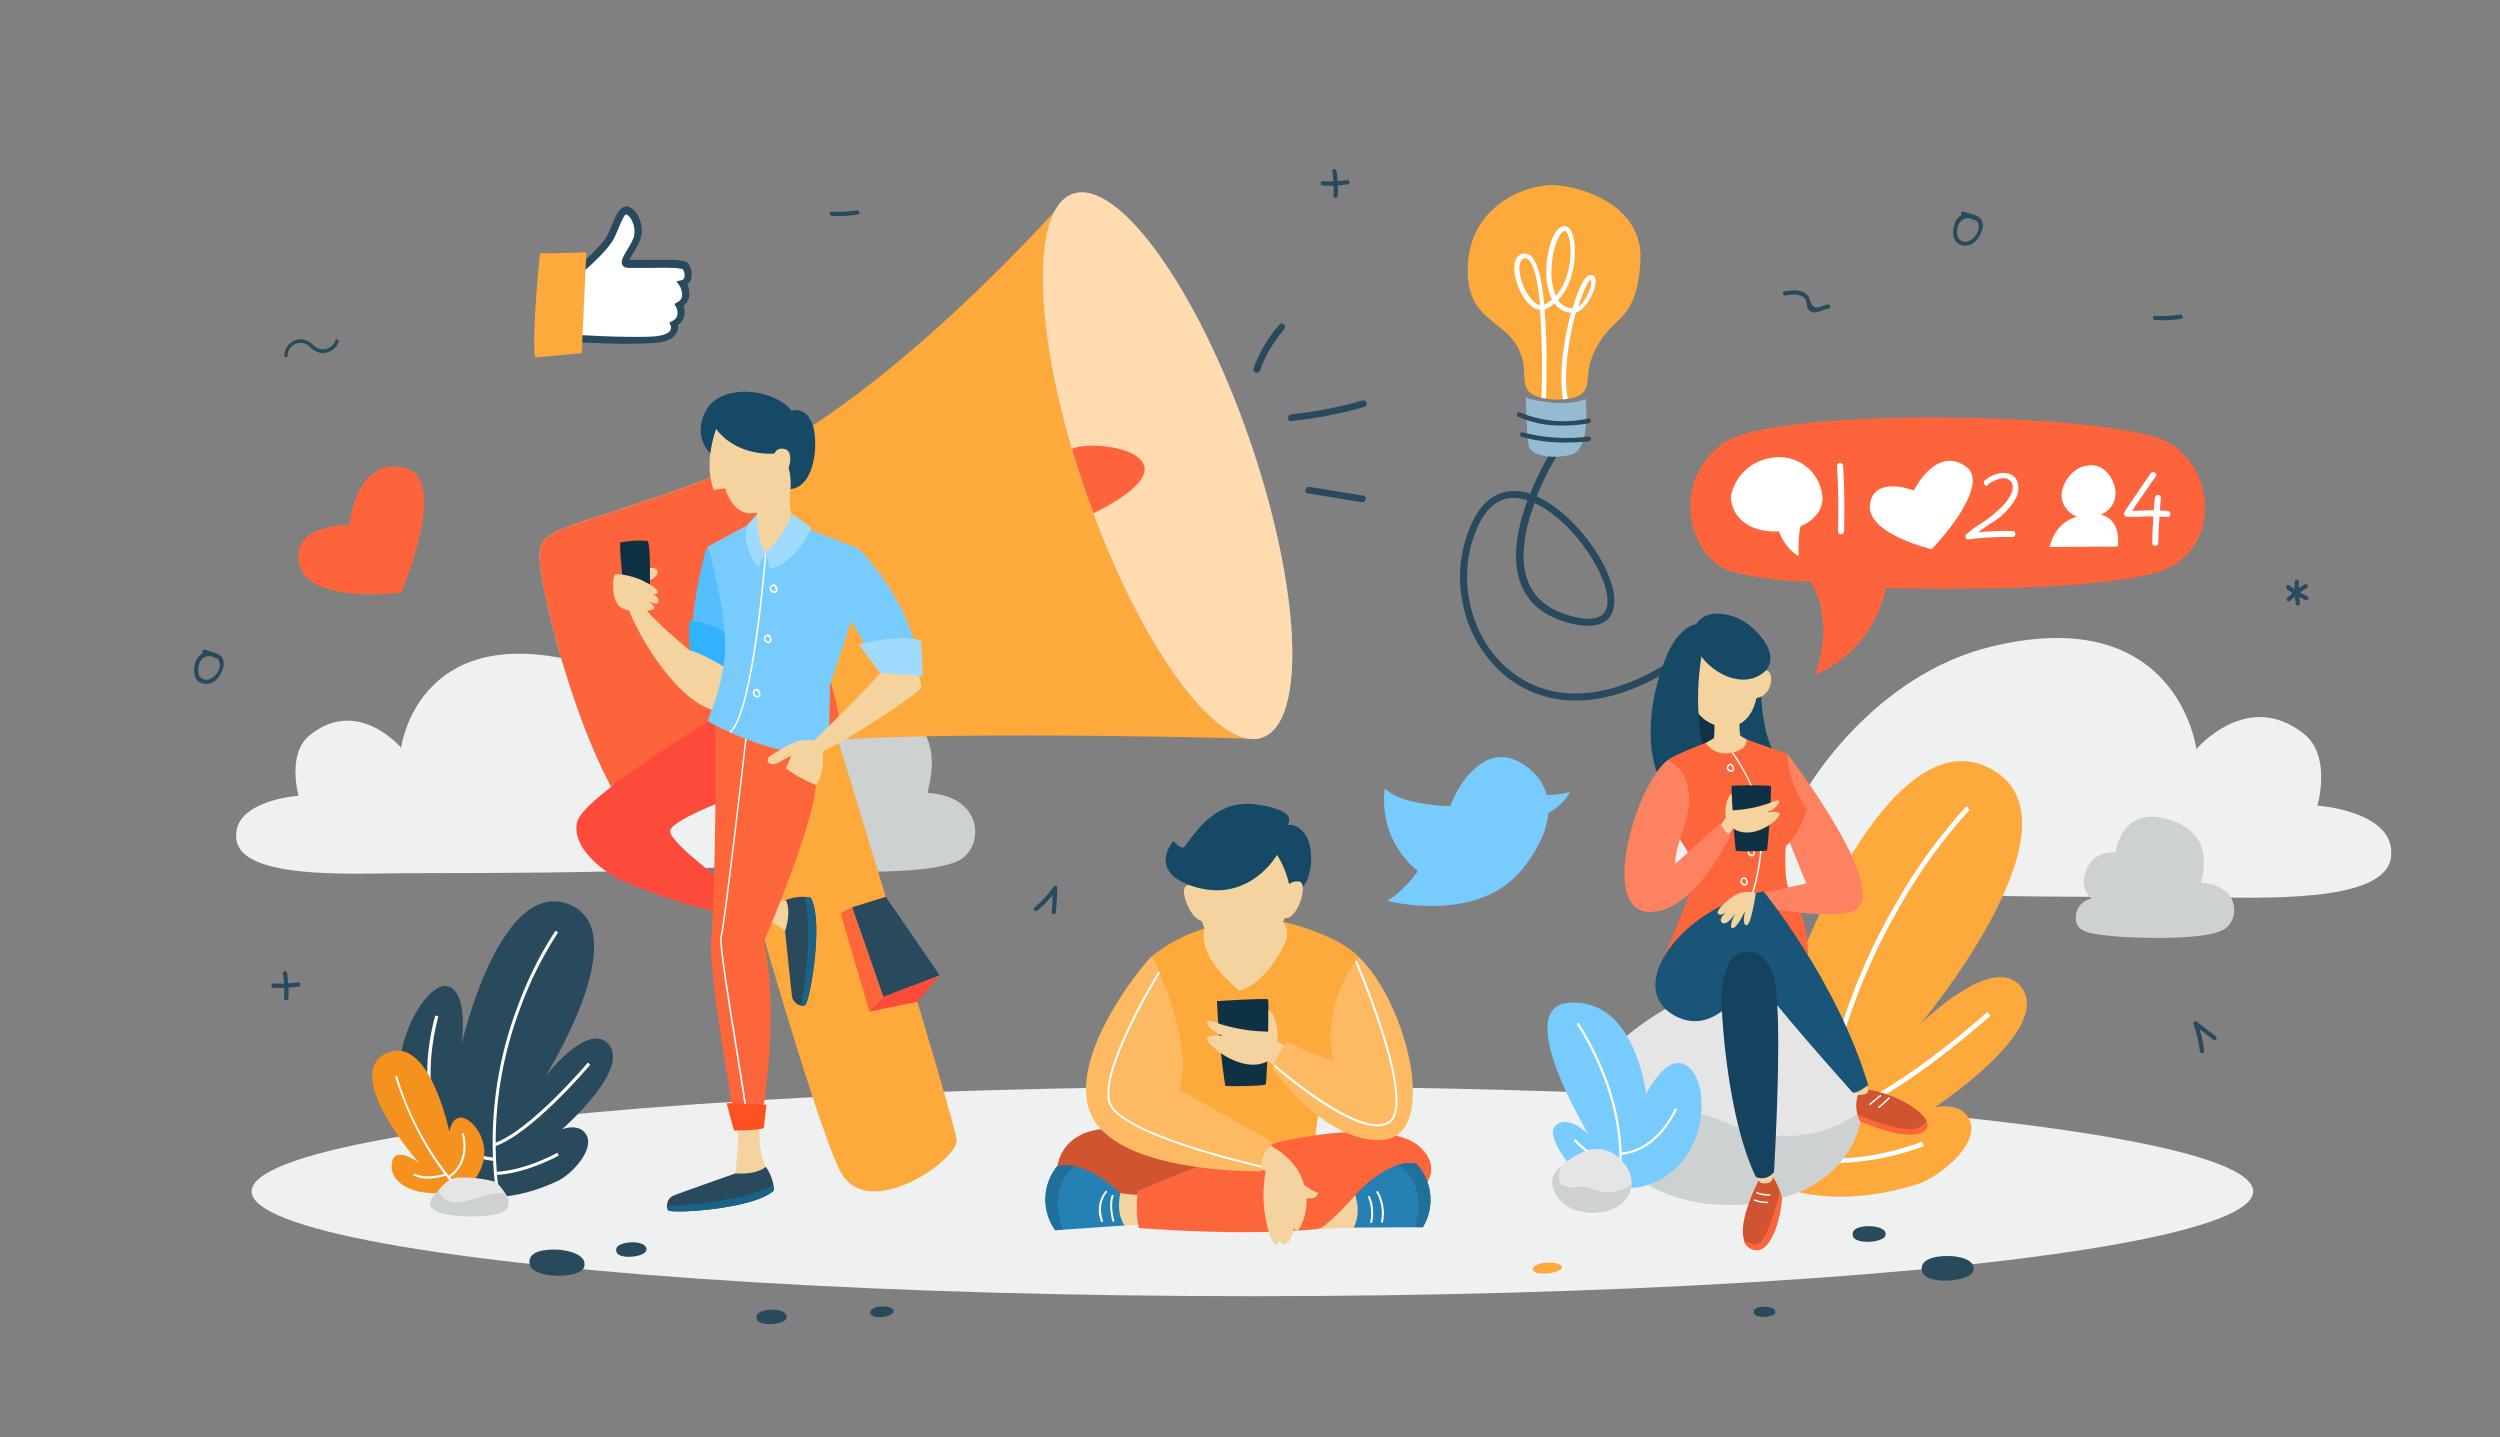 <svg xmlns="http://www.w3.org/2000/svg" viewBox="0 0 414 238"><rect x="0" y="0" width="414" height="238" fill="#808080" stroke="none"/><defs><style>.cls-1{isolation:isolate;}.cls-2{fill:#eff0f0;}.cls-3{fill:#ced1d2;}.cls-4{mix-blend-mode:multiply;}.cls-5{fill:#29495c;}.cls-6{fill:#fda93b;}.cls-7{fill:#77ccfd;}.cls-8{fill:#fd643b;}.cls-9{fill:#ffdbaf;}.cls-10{fill:#fff;}.cls-11{fill:#fd4a3b;}.cls-12{fill:#f4d39e;}.cls-13{fill:#fd653b;}.cls-14{fill:#0e3144;}.cls-15{fill:#55bffd;}.cls-16{fill:#33b2fd;}.cls-17{fill:#1c6286;}.cls-18{fill:#154965;}.cls-19{fill:#fd5121;}.cls-20{fill:#9fdbfd;}.cls-21{fill:#d15430;}.cls-22{fill:#2580b3;}.cls-23{fill:#21709a;}.cls-24{fill:#fdba63;}.cls-25{fill:#94bbd2;}.cls-26{fill:#f5921e;}.cls-27{fill:#e5e5e6;}.cls-28{fill:#fd8262;}.cls-29{fill:#0f3347;}.cls-30{fill:#195578;}.cls-31{fill:#15425e;}</style></defs><g class="cls-1"><g id="Layer_1" data-name="Layer 1"><path class="cls-2" d="M383.77,133.41s13.13.9,12.18,8.54-21.19,6.74-32.23,6.62-74.13.49-84.81-4.22c-9.79-4.31,1.41-21.67,20.25-13.58,0,0,10.79-18.94,30.7-23.72,30.81-7.4,33.86,17,33.86,17s8.46-10.06,17.87-2.47C386.15,125.25,383.77,133.41,383.77,133.41Z"/><path class="cls-2" d="M49.45,131.77s-11.12.76-10.31,7.23,17.94,5.71,27.29,5.61,62.79.41,71.83-3.57c8.29-3.66-1.19-18.36-17.15-11.51,0,0-9.14-16-26-20.09-26.1-6.27-28.68,14.39-28.68,14.39s-7.16-8.51-15.13-2.09C47.44,124.86,49.45,131.77,49.45,131.77Z"/><path class="cls-3" d="M346.37,148.81a3.14,3.14,0,0,0-2.59,3.41c0,2.29,2.8,2.43,6.16,2.81,2.33.25,15.79.91,18.64-1.31,2.4-1.87,2.15-7.1-4.05-7.53-.37,0,3.47-8.56-6.42-10.73-6.92-1.51-7.78,5.73-7.78,5.73a4.47,4.47,0,0,0-4.95,3.29A3.75,3.75,0,0,0,346.37,148.81Z"/><path class="cls-3" d="M127.7,135.05s-3.7.42-3.71,4.88c0,3.27,4,3.47,8.82,4,3.33.37,22.58,1.31,26.66-1.86,3.44-2.68,3.08-10.16-5.79-10.77-.53,0,5-12.26-9.18-15.35-9.91-2.17-11.14,8.19-11.14,8.19a6.4,6.4,0,0,0-7.08,4.7C124.93,133.06,127.7,135.05,127.7,135.05Z"/><g class="cls-4"><ellipse class="cls-2" cx="207.4" cy="197.29" rx="165.73" ry="17.36"/></g><path class="cls-5" d="M146.11,216.34c-1,0-2,.39-2,1,0,1.32,4,.81,3.86-.26C147.94,216.55,146.87,216.34,146.11,216.34Z"/><path class="cls-6" d="M256.32,209.1c-1.21,0-2.46.46-2.48,1.08,0,1.32,5,.67,4.82-.4C258.58,209.24,257.26,209.07,256.32,209.1Z"/><path class="cls-5" d="M92.13,206.93c2.06.07,5.21.9,4.6,2.89s-8.47,2-9-.38S90.52,206.88,92.13,206.93Z"/><path class="cls-5" d="M104.35,205.74c1.13-.09,2.89.19,2.68,1.31s-4.5,1.59-4.93.31S103.47,205.81,104.35,205.74Z"/><path class="cls-5" d="M127.61,216.89c1.13-.06,2.9.26,2.65,1.38s-4.54,1.48-4.94.19S126.74,216.94,127.61,216.89Z"/><path class="cls-5" d="M309.37,203.05c1.23,0,3.15.33,2.86,1.54s-5,1.54-5.38.12S308.42,203.08,309.37,203.05Z"/><path class="cls-5" d="M322.29,208c1.94-.07,4.95.52,4.5,2.42s-7.82,2.42-8.47.2S320.78,208,322.29,208Z"/><path class="cls-5" d="M292.1,216.39c.8,0,2,.21,1.87,1s-3.25,1-3.52.09S291.47,216.41,292.1,216.39Z"/><path class="cls-7" d="M229.74,149.18s15,4,22.44-5.34,3.85-15.75-1.3-18-9.63,3.9-11,8.53S234.34,146.48,229.74,149.18Z"/><path class="cls-7" d="M241.89,133.54s-9.62.18-12.54-3c0,0-1.94,9.64,8,15.53s3.47-8.31,3.47-8.31Z"/><path class="cls-7" d="M254.46,131.58a16.84,16.84,0,0,0,5.53-.41,8.68,8.68,0,0,1-4.56,3.88C252.47,135.94,254.46,131.58,254.46,131.58Z"/><path class="cls-5" d="M327.18,35.76a2.32,2.32,0,0,0-3.39,1c-.57,1.3-.61,3.36,1,3.82s2.77-.76,3.28-2.1a2.23,2.23,0,0,0,0-2.17c-.66-.88-1.88-.84-2.81-1.24-.39-.17-.73.41-.34.58,1.08.47,2.8.37,2.75,2a2.76,2.76,0,0,1-1.86,2.35,1.47,1.47,0,0,1-1.53-.57,2.78,2.78,0,0,1,0-2,1.65,1.65,0,0,1,2.56-1c.36.24.7-.35.34-.58Z"/><path class="cls-5" d="M35.88,108.34a2.32,2.32,0,0,0-3.39,1c-.57,1.3-.61,3.36,1,3.82s2.77-.76,3.28-2.1a2.23,2.23,0,0,0,0-2.17C36.12,108,34.9,108,34,107.6c-.39-.17-.74.41-.34.58,1.08.47,2.8.37,2.75,2a2.78,2.78,0,0,1-1.86,2.35,1.49,1.49,0,0,1-1.54-.57,2.78,2.78,0,0,1,0-2,1.65,1.65,0,0,1,2.56-1c.36.24.7-.35.34-.58Z"/><path class="cls-5" d="M219,30.72a19.22,19.22,0,0,0,4.22-.21c.45-.07.26-.75-.18-.68a18.19,18.19,0,0,1-4,.18c-.45,0-.45.69,0,.71Z"/><path class="cls-5" d="M221.53,32.47a19.28,19.28,0,0,0-.21-4.22c-.07-.45-.76-.25-.69.19a18.13,18.13,0,0,1,.19,4c0,.46.68.46.71,0Z"/><path class="cls-5" d="M45.25,163.57a19.22,19.22,0,0,0,4.22-.21c.45-.07.26-.76-.19-.68a18.13,18.13,0,0,1-4,.18c-.45,0-.45.69,0,.71Z"/><path class="cls-5" d="M47.75,165.32a19.28,19.28,0,0,0-.22-4.22c-.07-.45-.75-.26-.68.19a18.75,18.75,0,0,1,.19,4c0,.46.68.46.71,0Z"/><path class="cls-5" d="M380,96.39a16.94,16.94,0,0,0,.19,3.63c.07.45.75.26.68-.18a16,16,0,0,1-.16-3.45c0-.46-.68-.46-.71,0Z"/><path class="cls-5" d="M381.66,96.77A16.44,16.44,0,0,0,378.77,99c-.33.32.17.82.5.5A16.51,16.51,0,0,1,382,97.38a.35.35,0,0,0-.35-.61Z"/><path class="cls-5" d="M378.7,97.53a15.23,15.23,0,0,0,3.05,1.83c.41.19.77-.42.35-.61a16.47,16.47,0,0,1-3-1.83c-.36-.27-.71.34-.36.61Z"/><path class="cls-5" d="M137.74,35.75a20.23,20.23,0,0,0,4.33-.22c.45-.07.25-.76-.19-.69a19.14,19.14,0,0,1-4.14.2c-.45,0-.45.68,0,.71Z"/><path class="cls-5" d="M356.88,53a20.23,20.23,0,0,0,4.33-.21c.45-.08.26-.76-.19-.69a19.11,19.11,0,0,1-4.14.2c-.45,0-.45.68,0,.7Z"/><path class="cls-5" d="M295.68,48.94c1-.17,2.39-.41,3.17.48.5.57.2,1.37.69,1.92.91,1,2.22-.15,3.21-.21.45,0,.45-.74,0-.71-1.06.07-2.09,1.21-2.84-.21-.24-.44-.18-.88-.56-1.29-1-1.08-2.56-.89-3.85-.66-.45.07-.26.75.18.68Z"/><path class="cls-5" d="M365,174.05a19.41,19.41,0,0,0-1.09-4.68l-.52.4c1,.78,2.06,1.57,3.07,2.38.35.29.86-.21.5-.5q-1.59-1.28-3.21-2.49a.36.36,0,0,0-.53.4,18.84,18.84,0,0,1,1.07,4.49c.05.45.75.46.71,0Z"/><path class="cls-5" d="M171.82,150.78a18.79,18.79,0,0,0,3.23-3.55l-.66-.18c-.06,1.33-.13,2.65-.23,4,0,.46.67.46.7,0,.11-1.32.18-2.64.24-4,0-.38-.47-.44-.66-.18a18.71,18.71,0,0,1-3.12,3.41c-.35.3.15.8.5.5Z"/><path class="cls-6" d="M181.44,36.43l-4.33-4.13s-31.44,36.07-57,45.87S89.35,86.77,89.33,92s6.22,30.11,13.92,41.74c0,0,20.81-8.46,30.42-10.59s63.83-1.22,74.79-.77L195.37,76.42Z"/><path class="cls-6" d="M137.42,118.14s20.73,67.39,21,70.66-14.47,13.56-19.12,5.44S116.44,120,116.44,120Z"/><path class="cls-7" d="M120.16,78.17c1.13-.44,2.28-.93,3.44-1.46,4.76,10.52,15.13,34.8,15.87,45.71a44.17,44.17,0,0,0-5.8.68c-9.61,2.13-30.42,10.59-30.42,10.59-7.7-11.63-14-36.55-13.92-41.74S94.64,88,120.16,78.17Z"/><path class="cls-8" d="M120.16,78.17c1.13-.44,2.28-.93,3.44-1.46,4.76,10.52,15.13,34.8,15.87,45.71a44.17,44.17,0,0,0-5.8.68c-9.61,2.13-30.42,10.59-30.42,10.59-7.7-11.63-14-36.55-13.92-41.74S94.64,88,120.16,78.17Z"/><ellipse class="cls-7" cx="193.35" cy="77.12" rx="14.24" ry="47.67" transform="translate(-14.61 67.88) rotate(-19.2)"/><ellipse class="cls-9" cx="193.35" cy="77.12" rx="14.24" ry="47.67" transform="translate(-14.61 67.88) rotate(-19.2)"/><path class="cls-8" d="M181.2,84.93l-.14.07c-.39-1.06-.78-2.12-1.15-3.2-.88-2.53-1.68-5-2.4-7.48C182.13,72.43,199.82,75.71,181.2,84.93Z"/><polygon class="cls-5" points="141.1 150.25 146.69 148.51 155.62 161.51 146.27 165.12 141.1 150.25"/><path class="cls-8" d="M312.32,97.38s39.42,1.13,47.49-3.68c8.27-4.93,6.23-17.11-1.22-20.67-9.8-4.68-64.93-5.85-73.37.47C276.16,80.28,280,93,287.13,94.77a57.18,57.18,0,0,0,12.66,1.55s4.25,5.64.79,15.45A20.05,20.05,0,0,0,312.32,97.38Z"/><path class="cls-10" d="M325.53,77.23c-5-3.48-8.59,4-8.59,4s-6.53-2.56-7.26,2.19c-.77,5,10.23,7.53,10.23,7.53S330.05,80.37,325.53,77.23Z"/><path class="cls-10" d="M293.38,88c2.68.16,8.07-1,8.44-5.29a7.17,7.17,0,0,0-7.38-7c-5.7.27-7.78,4.94-7.78,6.77S288.19,87.71,293.38,88Z"/><path class="cls-10" d="M294.24,84.9a7.78,7.78,0,0,0,3.62,7.21s-.28-5.2,1.1-7.15S294.24,84.9,294.24,84.9Z"/><path class="cls-10" d="M345.33,85.76c1.57.09,4.76-.79,5-3.83.14-1.71-1.31-5.09-4.28-4.87-3.36.25-4.63,3.58-4.65,4.87A3.84,3.84,0,0,0,345.33,85.76Z"/><path class="cls-10" d="M339.36,90.57c.34-.58.9-4.93,6.62-5.43s4.72,5.38,4.72,5.38Z"/><path class="cls-10" d="M304.21,77.14q.33,5.42.16,10.84a.49.49,0,0,0,1,0c.12-3.62.06-7.23-.15-10.84,0-.63-1-.63-1,0Z"/><path class="cls-10" d="M329.19,80.24c.85-.64,2.72-1.57,3.66-.67,1.18,1.13-.22,3.11-1,4a22.18,22.18,0,0,1-3.6,3,16.7,16.7,0,0,0-2.64,1.93c-.27.27-.1.89.34.83a47.2,47.2,0,0,1,7.33-.39c.62,0,.62-1,0-1a47.2,47.2,0,0,0-7.33.39l.35.84a31.49,31.49,0,0,1,3.85-2.79,11.2,11.2,0,0,0,3.75-4c.57-1.28.53-3.17-.93-3.82s-3.16.12-4.24.94c-.49.38,0,1.22.49.84Z"/><path class="cls-10" d="M356.13,78.4c-1.44,2.14-2.94,4.24-4.34,6.42a.5.5,0,0,0,.3.72,15.28,15.28,0,0,0,2.62,0,39.81,39.81,0,0,1,4.23.07c.62,0,.62-.93,0-1a36.82,36.82,0,0,0-3.93-.07,18.19,18.19,0,0,1-2.66,0l.29.71C354,83.14,355.53,81,357,78.89c.35-.52-.5-1-.85-.49Z"/><path class="cls-10" d="M356.84,82.43c-.23,2.48-.37,5-.44,7.47a.49.49,0,0,0,1,0c.07-2.49.22-5,.44-7.47.06-.63-.92-.63-1,0Z"/><path class="cls-8" d="M67.1,77.52c-8.2-2.11-9.22,9.4-9.22,9.4s-9.72-.18-8.37,6.36c1.42,6.92,16.94,4.85,16.94,4.85S74.5,79.42,67.1,77.52Z"/><path class="cls-11" d="M118,119s-21.2,12.85-22.38,17,4.2,8.44,7.76,10a93.44,93.44,0,0,0,19.33,5.85l-1.06-4.48s-11.23-8-10.64-9.89,10.75-5.61,10.75-5.61,1.6-4.83,1.66-5.3-4.43-7.44-4.43-7.44Z"/><path class="cls-12" d="M125.91,185.12c-.11.65-.58,5,.9,8.1l-.61,1.69H123c-.07,0-1.23-.6-1.23-.6a59.73,59.73,0,0,0,.4-10Z"/><path class="cls-5" d="M126.81,193.22s-1.33,1.35-5,1.09c0,0-9.17,3.23-10.22,3.65a1.77,1.77,0,0,0-.93,2.46c.52.62,14.25-.18,17.51-3.29A7.27,7.27,0,0,0,126.81,193.22Z"/><path class="cls-12" d="M128.52,149.12a7,7,0,0,0,2,0s1.53,1.91,1.54,2-1,2-1,2L130,154.18a10.27,10.27,0,0,0-2.6-1.62Z"/><path class="cls-5" d="M130.13,149.05s1,1.61-.12,5.13c0,0,1,9.67,1.14,10.79s1.45,1.84,2.17,1.48,3.18-13.89.93-17.8A7.36,7.36,0,0,0,130.13,149.05Z"/><path class="cls-13" d="M118.27,119.37c.55.94.09,30.93-.5,36.1s4,30.67,4,30.67L126,186s3.31-17.35.51-30.1c0,0,8.16-19,8.61-25.93l-.84-3.77-.88-5.31-9.05-1.78Z"/><path class="cls-12" d="M107.11,94.33a1.32,1.32,0,0,1,1.6,0c.6.51-.45,1.84-1.66,1.71Z"/><g class="cls-4"><path class="cls-12" d="M107.11,94.33a1.32,1.32,0,0,1,1.6,0c.6.51-.45,1.84-1.66,1.71Z"/></g><path class="cls-14" d="M103.12,96.14c0-.11-.64-6.21-.35-6.33a18.9,18.9,0,0,1,4.4-.26c.66.2.43,7.76.43,7.76l-3.38-.48Z"/><path class="cls-12" d="M130.91,81a10.22,10.22,0,0,0,.66,5.81l.58,2.14s-2.15,1.89-2.23,2-3.18.63-3.18.63l-1.91-2,0-1.18a7.42,7.42,0,0,0,.34-4.85Z"/><path class="cls-15" d="M117.24,90.51c-.42-.16-2.59,9.43-2.53,13.27l2.07,1.93,2.4.34,2.32-.56S119.89,91.56,117.24,90.51Z"/><path class="cls-12" d="M104.16,100.87c-.1.73,6.29,14.16,13.68,16.67l3.13-1.07v-3.78l-1.09-2.32-2.14-2.93-3.52.28s-6.54-5.4-7.4-7.08l-1-.93Z"/><path class="cls-12" d="M101.76,95.27c.21-.46,3,.07,4.63.87s2.73,1.56,2.47,2.09-1.7-.24-1.7-.24,1.91.52,1.91,1.51-1.71.07-1.71.07,1.46,1,.88,1.31-4.22.71-5.56-.37S101.35,96.17,101.76,95.27Z"/><path class="cls-7" d="M126.18,91.93s-1.68,7.94-1.06,11.06l2.22.31s.14-7.06,1.14-10l-1.74-1.78Z"/><path class="cls-16" d="M114.22,107.72a39.08,39.08,0,0,1-.08-4.87c.19-.15,4.33.44,6,2a15,15,0,0,1-.29,5.53S115.85,108,114.22,107.72Z"/><path class="cls-17" d="M110.65,200.42c.52.62,14.25-.18,17.51-3.29a7.47,7.47,0,0,0-.09-.84c-5.86,2.8-15.43,3.44-17.65,3.41A1.15,1.15,0,0,0,110.65,200.42Z"/><path class="cls-17" d="M133.15,148.53c.85,2.25,1.18,9-.55,18a1.09,1.09,0,0,0,.72-.05c.73-.36,3.18-13.89.93-17.8A7.83,7.83,0,0,0,133.15,148.53Z"/><g class="cls-4"><path class="cls-12" d="M125.33,86.2c1.2.66,3.22,1.32,5.55-1.67a9.92,9.92,0,0,1,0-3.54l-5.79,2.51A8.2,8.2,0,0,1,125.33,86.2Z"/></g><path class="cls-12" d="M118.81,70.4s-2.47,5.68-.63,10.73l1.92-.26s2.27,9.23,10.81.12l1.89-5.34L127.14,71Z"/><path class="cls-18" d="M117.62,75.07s-3.14-2.86-.59-7.26,11.2-3.46,14.05.21c0,0,2.13-.76,3.32,1.86s.86,10.66-3.49,11.11c0,0,.26-3.09-.88-4.6l-1.76-1.29s-6.08.67-9.69-4.08A20.63,20.63,0,0,0,117.62,75.07Z"/><path class="cls-12" d="M128,76.1c0-.24.19-2.24,2-1.73s.42,4.81-.63,4.49S128,76.1,128,76.1Z"/><path class="cls-10" d="M123.52,185.06h.26c0-1.22-.82-6-1.72-11.59-1.26-7.79-2.82-17.48-2.51-18.37.53-1.56,4-32,4.16-33.26l-.26,0c0,.32-3.62,31.67-4.15,33.2-.33,1,1.17,10.28,2.5,18.5C122.7,179.06,123.47,183.86,123.52,185.06Z"/><path class="cls-19" d="M120.32,182.67l1.23,4.55s4.08,0,4.94-.43l.43-3.85Z"/><path class="cls-7" d="M142.18,90.86s8.92,8.6,10.13,19.89l-4.2-1.23-3.09,0s-4.21-6.81-4.62-7.65C140.4,101.89,138.37,94.9,142.18,90.86Z"/><path class="cls-7" d="M125.33,86.12l-8.09,4.39s3.49,12,2.73,18.56-3,10-2.67,10.38,11.83,6.31,18.06,5.17l1.84-2.5s.35-7.73.2-8.18,3.55-10.35,3.89-12.38.89-10.7.89-10.7l-10.19-4s-1.18,4.2-5.25,4.74C126.74,91.56,124.22,88.72,125.33,86.12Z"/><path class="cls-12" d="M151.59,110s1.14,3.29.94,3.93-10.32,7.66-16.26,10.48c0,0,.38,3.6-1.15,5.58a21.73,21.73,0,0,1-5-2.77s1-2,.79-2-1.55.92-2.52,1.27-2-.63-.61-1.47,3.59-2.29,4.88-2.39a13.79,13.79,0,0,1,2.14,0s9.78-9.4,11.36-11.77l2.82-1.87Z"/><path class="cls-20" d="M142.24,106.72s6.71-1.86,10.28-.61l.29,5.84-7.1-.54Z"/><path class="cls-10" d="M121,121.38c3.91-3.52,5.84-28.74,5.92-29.81l-.26,0c0,.26-2,26.19-5.83,29.63Z"/><path class="cls-20" d="M131,85.06a32.28,32.28,0,0,1,3.31,2.33c0,.18-2.31,5.66-6.78,6.81l-.76-2.64S130.48,88.06,131,85.06Z"/><path class="cls-20" d="M125.35,85.19s-.1,4,1.39,6.37l-1.19,2.36s-2.91-3.12-1.77-7Z"/><path class="cls-10" d="M127.48,97.64a.76.76,0,0,1,.42-.83.46.46,0,0,1,.23-.06c.29,0,.5.31.59.59a.64.64,0,0,1-.19.76.5.5,0,0,1-.34.11h0A.83.83,0,0,1,127.48,97.64ZM128,97c-.25.17-.35.35-.3.55a.53.53,0,0,0,.46.36h0a.27.27,0,0,0,.18,0c.18-.13.11-.4.09-.48s-.22-.39-.35-.4Z"/><path class="cls-10" d="M126.5,105.94a.74.74,0,0,1,.41-.83.4.4,0,0,1,.23-.06c.29,0,.51.31.59.58a.67.67,0,0,1-.18.77.53.53,0,0,1-.35.1h0A.78.78,0,0,1,126.5,105.94Zm.56-.61c-.26.17-.36.35-.31.54a.53.53,0,0,0,.46.37h0a.27.27,0,0,0,.18,0c.18-.13.11-.4.09-.48s-.22-.39-.35-.4Z"/><path class="cls-10" d="M124.66,114.94a.73.73,0,0,1,.42-.83.39.39,0,0,1,.23-.07c.28,0,.5.31.58.59a.68.68,0,0,1-.18.77.59.59,0,0,1-.34.1h0A.81.81,0,0,1,124.66,114.94Zm.56-.61c-.25.16-.36.35-.31.54a.54.54,0,0,0,.47.36h0a.22.22,0,0,0,.17,0c.18-.13.12-.4.09-.48s-.22-.39-.34-.4A.13.13,0,0,0,125.22,114.33Z"/><path class="cls-10" d="M96.19,44.45s3.86-3.25,4.9-5.24,1.68-4.73,2.79-4.39,2.28,2.84,1.61,4.63-2.62,4-1.69,4.18,9.09-.2,9.68.45.86,2.55-.46,2.86c0,0,1.56,2.36-.53,3.58a2.24,2.24,0,0,1-.88,3.13s1.09,2.53-3.91,2.7-12-.3-12-.3Z"/><path class="cls-5" d="M98.7,56.81c-1.81-.08-3.07-.17-3.08-.17l-.59,0,.58-12.44.2-.17s3.78-3.19,4.75-5.05c.29-.56.55-1.18.8-1.78.68-1.62,1.26-3,2.39-3a1.12,1.12,0,0,1,.31,0,3.13,3.13,0,0,1,1.66,1.69,4.86,4.86,0,0,1,.33,3.72,13.82,13.82,0,0,1-1.14,2.19c-.23.4-.54.9-.68,1.23h0c.54,0,1.49,0,2.59,0,1.5,0,3.19,0,4.53,0,1.8.08,2.29.25,2.55.54a3,3,0,0,1,.53,2.62,1.8,1.8,0,0,1-.62.91,3.49,3.49,0,0,1,.28,2.14,2.53,2.53,0,0,1-.89,1.39,3,3,0,0,1,.08,1.82,2.52,2.52,0,0,1-1,1.37,2.18,2.18,0,0,1-.31,1.42c-.62,1-2.06,1.52-4.26,1.59C104.81,57,101.2,56.93,98.7,56.81Zm-2.42-1.32c1.79.11,7.3.4,11.4.26,2.34-.08,3.07-.69,3.29-1a1,1,0,0,0,.1-.83l-.22-.5.48-.26a1.5,1.5,0,0,0,.82-.89,2,2,0,0,0-.19-1.42l-.27-.51.5-.3a1.42,1.42,0,0,0,.75-.92,2.81,2.81,0,0,0-.42-1.81l-.48-.72.84-.2a.52.52,0,0,0,.43-.41,1.78,1.78,0,0,0-.24-1.41,7.38,7.38,0,0,0-1.75-.2c-1.31-.06-3,0-4.47,0-1.12,0-2.08,0-2.65,0a3.73,3.73,0,0,1-.51-.05.85.85,0,0,1-.65-.5c-.27-.6.17-1.35.84-2.48a13.29,13.29,0,0,0,1.05-2,3.74,3.74,0,0,0-.28-2.77,2.15,2.15,0,0,0-.94-1.08c-.33,0-.93,1.47-1.25,2.23s-.53,1.27-.84,1.87c-1,1.83-4,4.54-4.85,5.25Z"/><path class="cls-6" d="M88.62,59.21l7.71-.72L97.1,41.8s-6.72.17-7.69.15C89.41,42,88,55.82,88.62,59.21Z"/><path class="cls-6" d="M190.81,158.31a25.77,25.77,0,0,1,8.68-4.54,17.69,17.69,0,0,1,8.25,0l4.7-1.11s8.55,1.78,12.55,5.76l0,8.8s-.81,7.49-.93,7.62-3.85,2.18-3.85,2.18L218.74,182l-.42,2.33-.88,6.56-10.28.27-13.87-3.85-4-15.9Z"/><path class="cls-21" d="M192.25,189.21c-.17-.1-8.22-4.28-13.77-1s-2.95,10.71-2.95,10.71L184.6,200s11.73-.2,12.42-.48,3.76-6.33,3.76-6.33l-6.58-3.91Z"/><path class="cls-12" d="M190.25,197.79a17.65,17.65,0,0,1-5.41-.36l.22,5.54,4.89-.18Z"/><path class="cls-22" d="M175.09,193.14a8.74,8.74,0,0,0-.3,10.59l11.44-.8s-1.48-1.86-.69-5.35C185.54,197.58,179.73,191.87,175.09,193.14Z"/><path class="cls-23" d="M178,193.13c-1.88,1.48-4.09,4.64-2,10.51l-1.26.09a8.74,8.74,0,0,1,.3-10.59A6.13,6.13,0,0,1,178,193.13Z"/><path class="cls-12" d="M213.45,173.5c-.09,0-2.82-1.55-2.82-1.55s-1.07,2.84-1.16,3.17,1.87,1.55,1.87,1.55Z"/><path class="cls-14" d="M209.62,179.55c-.06.32-6.47.38-6.72.26a139,139,0,0,1-1.37-14c.24-.07,8.09-.51,8.42-.32S209.81,178.68,209.62,179.55Z"/><path class="cls-12" d="M211.41,173c.11-.12.7-3.95-1.35-5.82l0,3.65a27.32,27.32,0,0,1-8.4-1.38c-3.38-1.37-1.23,1.46.95,2.11,0,0-2.45-.42-2.7.45s5.76,6,10,3.73l1.33-1.92Z"/><path class="cls-12" d="M212,152.26a3,3,0,0,1,1.11,2.9c-.39,1.8-3.76,7.85-7.85,8.87,0,0-7.6-5.71-5.61-10.76s5-2.65,5-2.65Z"/><g class="cls-4"><path class="cls-12" d="M199.65,153.27c2-5.05,5-2.65,5-2.65l7.39,1.64a2.92,2.92,0,0,1,.44.44h0s-.89,5.75-6.76,6.39C200.38,159.68,199.35,154.05,199.65,153.27Z"/></g><path class="cls-12" d="M212.5,140.59s4.82,14.47-6.24,16.46-7.33-16.43-7.33-16.43l8.42-1.73Z"/><path class="cls-12" d="M198.8,147.49a2,2,0,0,0-2.3-.83c-1.44.49,1,6.72,3.19,5.77S198.8,147.49,198.8,147.49Z"/><path class="cls-18" d="M211.48,141.57s-4.43,7.76-13.16,5.42-4-7.73-4-7.73.88,1.12,1.61,1.1,4.18-8.16,11.89-7.16,5.35,3.44,5.35,3.44,1.6-.44,3,1.59,1.53,7.84-1.44,9.48l-1.28-1.36A15.4,15.4,0,0,0,211.48,141.57Z"/><path class="cls-12" d="M213,147a2.06,2.06,0,0,1,2.23-1c1.48.38-.44,6.78-2.74,6S213,147,213,147Z"/><path class="cls-13" d="M188.39,197.25s-.44,4,.23,6.1c0,0,27.18,2.31,38-1.46S239,193.37,235,189.82,215.4,185.24,188.39,197.25Z"/><path class="cls-12" d="M224.43,197.9s-4.7,5.45-6.22,5.63l5.94-.24,2-1.1.21-2.6Z"/><path class="cls-22" d="M234.51,192.68a8.74,8.74,0,0,1,1.11,10.54l-11.47.07s1.33-2,.28-5.39C224.43,197.9,229.79,191.77,234.51,192.68Z"/><path class="cls-23" d="M231.57,192.9c2,1.33,4.43,4.31,2.78,10.33h1.27a8.74,8.74,0,0,0-1.11-10.54A6,6,0,0,0,231.57,192.9Z"/><path class="cls-12" d="M211,190.07a12,12,0,0,1,3.78,3.5,10.34,10.34,0,0,1,1.57,6.2c-.22,1.85-1.05,3.82-1.51,4s-.53-.63-.53-.63-.33,2.61-1.54,2.87-.7-2.13-.7-2.13.08,2.11-.7,2.2-3-5.45-1.77-12.23C209.55,193.87,209.3,191.14,211,190.07Z"/><path class="cls-12" d="M214.75,195.19s2.32,2.14,3.55,2.34c0,0-.33,1.8-3.15.4S214.75,195.19,214.75,195.19Z"/><polygon class="cls-12" points="209.55 193.87 208.43 193.63 205.94 191.78 208.29 190.17 209.39 189.56 210.25 189.52 210.95 190.07 213.17 193.26 209.55 193.87"/><path class="cls-24" d="M210.93,189.33s-2.31,1.15-2.05,4.62c0,0-22.28.53-27.74-8.5s7.86-25.57,9.67-27.14c0,0,7.28,15.09,4.4,22.1C195.21,180.41,209.92,188.59,210.93,189.33Z"/><path class="cls-24" d="M213.11,172.5s-2.15,2.72-2.29,4.51c0,0,8.59,12.36,18.09,11.76s4.16-22.63-3.92-30.31c0,0-6.36,7.59-4.21,17.16A47.7,47.7,0,0,1,213.11,172.5Z"/><path class="cls-10" d="M227.2,202.54a7,7,0,0,0-.4-4.52l-.29.14a7,7,0,0,1,.38,4.3Z"/><path class="cls-10" d="M229,202.49a7.35,7.35,0,0,0-.84-5.29l-.27.19a7.06,7.06,0,0,1,.79,5Z"/><path class="cls-10" d="M184.25,202.34l.31-.09c-.81-2.9-.12-4.24-.12-4.25l-.28-.16C184.13,197.9,183.4,199.29,184.25,202.34Z"/><path class="cls-10" d="M182.39,202.4l.3-.11c-1.12-3.16.67-4.9.69-4.91l-.22-.24A4.94,4.94,0,0,0,182.39,202.4Z"/><path class="cls-10" d="M208.83,193.33l.07-.32c-.23,0-23.26-5.22-25-10.46s8.1-21.32,8.2-21.48l-.28-.17c-.41.66-10,16.36-8.23,21.75S207.87,193.11,208.83,193.33Z"/><path class="cls-10" d="M228.09,186.51a3.58,3.58,0,0,0,2-.51c4.8-3.13-5-26-5.41-26.94l-.3.13c.11.23,10.1,23.56,5.53,26.53a3.15,3.15,0,0,1-1.79.47c-5.67,0-16.91-9.8-17-9.91l-.21.25C211.35,177,222.28,186.51,228.09,186.51Z"/><path class="cls-5" d="M261,116a18.18,18.18,0,0,1-12.07-4.38,20.83,20.83,0,0,1-6.75-12,21.07,21.07,0,0,1,2-13.86c2.08-3.86,5.33-5.25,9.22-4A46.82,46.82,0,0,1,256.73,75l1,.62a47.61,47.61,0,0,0-3.24,6.58c3.27,1.47,6.8,4.69,9.48,8.66s3.91,7.9,3.14,10.25c-.53,1.59-2.12,3.26-6.74,2.19-4.25-1-7.08-3.12-8.42-6.36-1.77-4.27-.63-9.69,1-14.07-3.34-1.09-5.95.06-7.76,3.42-4.25,7.9-2.29,18.63,4.46,24.43,7.58,6.52,18.58,5.26,30.17-3.45l.71.94c-6.41,4.82-12.59,7.43-18.38,7.76Q261.55,116,261,116Zm-6.88-32.69c-1.53,4.18-2.63,9.28-1,13.18,1.18,2.86,3.74,4.76,7.59,5.66,3,.7,4.81.22,5.34-1.41C267.32,96.65,260.91,86.37,254.07,83.28Z"/><path class="cls-6" d="M253.07,64.72c1.19,1.68,7.17,2,8.93.44s-.11-3.64,2.84-8.43S271,53,271.65,43.37s-10.31-12.68-14.59-12.72-14,3.31-14,14.1c-.07,7.82,5.38,8.26,7.82,12S251.72,62.83,253.07,64.72Z"/><path class="cls-25" d="M252.67,65.82c0,.15,6.06,1.81,9.91.26,0,0,.95,8.43-2.45,9.23s-6.71.09-7-1.57S252.67,65.82,252.67,65.82Z"/><path class="cls-10" d="M263.14,45.61c-1,.35-2,3-2.72,5.45A3,3,0,0,1,258,49.72c2.88-3,3.22-8.42,2.43-10.85-.44-1.34-1.1-1.47-1.46-1.43-1.81.22-3,4.44-2.89,8.06a9.55,9.55,0,0,0,.93,4.1,6.65,6.65,0,0,1-1.05.75l-.23.1c-.35-3.72-1-6.93-2.16-8a1.5,1.5,0,0,0-1.24-.44,1.68,1.68,0,0,0-1.44,1.34c-.57,2,.83,5.86,2.68,7.32a2.81,2.81,0,0,0,1.46.64,137.39,137.39,0,0,1,.22,14.57l.39.08.38,0a139.52,139.52,0,0,0-.22-14.73,2.5,2.5,0,0,0,.54-.23,6.86,6.86,0,0,0,1.09-.76,3.7,3.7,0,0,0,2.73,1.56c-.17.61-.32,1.19-.43,1.7-.54,2.29-1.68,8.08-.9,12.63l.78-.08c-.55-3.12-.23-7.62.87-12.37.16-.69.33-1.34.5-1.94,1.37-.39,2.32-2.19,2.6-2.8.52-1.1.94-2.6.41-3.18A.78.78,0,0,0,263.14,45.61Zm-9,4.45c-1.63-1.28-2.92-4.74-2.42-6.49.2-.72.64-.77.78-.79h.09a.76.76,0,0,1,.53.24c1,.92,1.58,3.9,1.92,7.49A2.12,2.12,0,0,1,254.1,50.06Zm3.54-1a9.62,9.62,0,0,1-.75-3.54c-.12-3.59,1.14-7.14,2.22-7.26h0c.16,0,.41.27.61.9C260.45,41.33,260.18,46.19,257.64,49Zm5.12-.07a5.35,5.35,0,0,1-1.44,1.81c.84-2.71,1.68-4.27,2.08-4.42h.07A4.52,4.52,0,0,1,262.76,49Z"/><path class="cls-5" d="M258.72,70.47A17.14,17.14,0,0,1,251.4,69a.4.4,0,0,1-.17-.53.39.39,0,0,1,.53-.16h0a18.61,18.61,0,0,0,11.24,1,.39.39,0,0,1,.45.31.4.4,0,0,1-.31.46A22.36,22.36,0,0,1,258.72,70.47Z"/><path class="cls-5" d="M259.13,73.28a26.51,26.51,0,0,1-7.11-.92.39.39,0,1,1,.23-.74A28.84,28.84,0,0,0,263,72.3a.39.39,0,0,1,.09.78A32.89,32.89,0,0,1,259.13,73.28Z"/><path class="cls-5" d="M47.62,58.89a2.15,2.15,0,0,1,3.59-1.56,3.53,3.53,0,0,0,1.88,1.11,2.83,2.83,0,0,0,3-1.88c.12-.35-.43-.51-.56-.16a2.18,2.18,0,0,1-3.55.86,3.45,3.45,0,0,0-1.89-1.06,2.73,2.73,0,0,0-3,2.68c0,.37.55.38.57,0Z"/><path class="cls-5" d="M74.63,197c4.15,1.68,10.23,2.09,17.72-1.43,2.31-1.08,5.91-5,4.87-7.39S93.08,187,93.08,187s11.89-10.34,7.44-14.34C97,169.5,90.29,178.3,90.29,178.3S105,154.89,94.75,150c-11.8-5.6-18.3,22.9-18.3,22.9s1.31-9.33-2.72-9.62S58.17,181.08,74.63,197Z"/><path class="cls-10" d="M82,196.4a63.25,63.25,0,0,1,3.87-30.11A60.41,60.41,0,0,1,92,154.11l.43.31a59.42,59.42,0,0,0-6.1,12.07,62.85,62.85,0,0,0-3.84,29.84Z"/><path class="cls-10" d="M81.89,189.85l-.17-.49c6-2,15.54-13.28,15.63-13.39l.4.34C97.36,176.78,88,187.81,81.89,189.85Z"/><path class="cls-10" d="M82.05,194.58l0-.52c5.08-.23,10.19-3.14,10.24-3.17l.26.46S87.25,194.35,82.05,194.58Z"/><path class="cls-10" d="M81.81,192.23a11.42,11.42,0,0,1-8.66-5c-4.59-7-1.21-18.58-1.06-19.07l.5.15c0,.11-3.46,11.82,1,18.63a10.89,10.89,0,0,0,8.28,4.75Z"/><path class="cls-26" d="M79,194.75c-1.23,2-3.22,3.28-8.69,2.74-1.8-.18-5.79-1.44-5.43-4.76s4.49-.16,4.49-.16-12.56-14.29-5.66-18c7.3-3.88,10.7,12.83,10.7,12.83s.34-2.4,2-2.33C78.31,185.18,82.16,189.73,79,194.75Z"/><path class="cls-10" d="M74.75,195.8c-.06-.07-5.86-6.37-9.32-17.55l.32-.1A48.91,48.91,0,0,0,75,195.56Z"/><path class="cls-10" d="M70.91,195.17a4.44,4.44,0,0,1-2.48-.57l.2-.28s1.61,1.1,5.22,0l.1.32A10.56,10.56,0,0,1,70.91,195.17Z"/><path class="cls-10" d="M74.34,195.1l-.18-.29c3.74-2.43,2.33-7,2.32-7.06l.32-.1S78.31,192.52,74.34,195.1Z"/><path class="cls-27" d="M71.77,198.13c1.21-1.38,2.15-3,4.1-3.12s5.93.29,6.6,1.05,3.21,3.55.63,4.72S68.47,201.94,71.77,198.13Z"/><path class="cls-3" d="M80.43,198a32.49,32.49,0,0,1-4.79,1.16,3,3,0,0,1-3-2.06c-.28.34-.57.7-.87,1-3.3,3.81,8.75,3.82,11.33,2.65,1.51-.68,1.27-1.92.67-3h0C83.14,197.55,82.46,197.47,80.43,198Z"/><path class="cls-6" d="M290.38,194.57c5.92,3.41,15,5.29,27.07,1.55,3.7-1.15,10-6.38,8.89-10.15s-6-2.58-6-2.58,20.12-13.13,14.24-20.1c-4.69-5.55-16.62,6.35-16.62,6.35s27.11-32.27,12.64-41.77c-16.65-10.93-32.43,30.75-32.43,30.75s-.53-11.78-6.55-13S268.86,167.1,290.38,194.57Z"/><path class="cls-10" d="M301.15,195l-.79,0a100.7,100.7,0,0,1,13.27-44.78,89.1,89.1,0,0,1,12-16.69l.57.55a88.58,88.58,0,0,0-11.89,16.56A100,100,0,0,0,301.15,195Z"/><path class="cls-10" d="M302.83,185.33l-.14-.79c9.44-1.76,26.24-16.79,26.41-16.94l.53.59C328.93,168.81,312.5,183.52,302.83,185.33Z"/><path class="cls-10" d="M304.4,192.6c-.77,0-1.55,0-2.32-.1l.08-.79c7.71.71,16-2.61,16.12-2.64l.3.73A43.52,43.52,0,0,1,304.4,192.6Z"/><path class="cls-10" d="M302.22,188.9c-5.78-1.53-9.83-4.68-12-9.34-2.86-6.06-2.05-13.64-.87-18.92a56.81,56.81,0,0,1,3.26-10.1l.73.33c-.08.17-7.7,17.13-2.4,28.35,2.11,4.44,6,7.44,11.52,8.91Z"/><path class="cls-27" d="M303.24,170.48c10.93,12.66,3.62,28.87-16.46,29.05s-28.12-17.1-21.25-24.37S290,155.15,303.24,170.48Z"/><path class="cls-3" d="M268.2,172.58c-1.82,4.8-2.41,9.51,1.39,10.91,8.54,3.13,7.56-1.59,17.3,2.88s20.11-.49,21.4-2.82c-.39,8.59-8.1,15.86-21.51,16-20.07.19-28.12-17.1-21.25-24.37C266.29,174.36,267.19,173.48,268.2,172.58Z"/><path class="cls-28" d="M296,124.84s16.61,21.57,11.49,25.71l-8.37-4.25-3.29-8.12-.8-8.75Z"/><polygon class="cls-12" points="290.79 194.01 291.41 196.09 293.61 195.81 293.36 193.05 290.79 194.01"/><path class="cls-21" d="M291.23,195.48s.14.61,1.26.47a1.12,1.12,0,0,0,1.12-1,10.32,10.32,0,0,1,1.43,3.31c.18,1.43-1.46,10.42-5.09,8.5S291.23,195.48,291.23,195.48Z"/><path class="cls-13" d="M295,198.22a4.81,4.81,0,0,0-.24-.92c-.58,2.63-2.14,7.29-3,8.18s-1.42.65-3,0a2.33,2.33,0,0,0,1.09,1.28C293.58,208.64,295.22,199.65,295,198.22Z"/><path class="cls-12" d="M306.79,180.15l.89,1.18c1.45.73,2.09.53,1.69-.87l-.72-2.08Z"/><path class="cls-21" d="M307.68,181.33a5.3,5.3,0,0,0,.4,4.34s7.94,3.53,10.52,1.64-4-6.14-9.23-6.85C309.37,180.46,309.67,181.33,307.68,181.33Z"/><path class="cls-13" d="M308.08,185.67s7.94,3.53,10.52,1.64a1.24,1.24,0,0,0,.43-1.62,3.91,3.91,0,0,1-1.52,1.13c-1.87.8-7.78-1.25-9.9-2.34A6,6,0,0,0,308.08,185.67Z"/><path class="cls-12" d="M288.08,119.21s-.2,2.32.17,2.65a23.48,23.48,0,0,0,2.52,1.36l-1.75,2h-4.45l-2.59-.7-.51-1a19.16,19.16,0,0,0,2.35-1.28,23.91,23.91,0,0,0,.13-3.8Z"/><path class="cls-18" d="M291.63,115s.21,6.54,2.23,9.76-4.56.22-4.56.22l-2.42-2.94V118l3.07-3.72Z"/><path class="cls-29" d="M280.41,115.64l-3.07,5.48,3.38,2.39h2.77s1.41-1.65,1.37-1.67-.37-3.31-.37-3.31Z"/><path class="cls-12" d="M288.08,119.21s-.2,2.32.17,2.65a23.48,23.48,0,0,0,2.52,1.36l-1.75,2h-4.45l-2.59-.7-.51-1a19.16,19.16,0,0,0,2.35-1.28,23.91,23.91,0,0,0,.13-3.8Z"/><g class="cls-4"><path class="cls-12" d="M288.08,119.21l-4.13-.78s0,1.5,0,2.62a7.79,7.79,0,0,0,4.18.6A9.73,9.73,0,0,1,288.08,119.21Z"/></g><path class="cls-12" d="M291.13,110.68s1.09,9.49-5.08,9.67-7.54-8.21-7.54-8.21l3.35-4.5,4.65-1.18Z"/><path class="cls-12" d="M290.6,112.94s1.09-2.45,2.2-1.8.53,4.59-2.51,4.5S290.6,112.94,290.6,112.94Z"/><path class="cls-18" d="M280.74,103.64c.79-1.64,2.86-2.66,6.36-1.55s9.11,7.23,4.07,9.86S278.73,107.89,280.74,103.64Z"/><path class="cls-18" d="M281.49,103.42s-1.53-.52-3.7,2.07c-2.65,3.14-7,16.16-2.48,24.55l6.67-6.19a43.42,43.42,0,0,1-.22-15.11Z"/><path class="cls-13" d="M276.14,125.91c1-.87,6.32-2.89,6.32-2.89a3.88,3.88,0,0,0,4.13,1.65c2.94-.5,2.66-2.21,2.66-2.21l6.73,2.38a16.45,16.45,0,0,0,3.22,9.09s-1.07,4.17-3.47,6.2c0,0-.5,6.32,1,8.27s3.23,6.78,2.44,11.83l-2.56-1.5-5.33-4.59-7.82,1-7.84,3.17s4.62-10.85,5.12-13.21-3.93-8.06-3.93-8.06Z"/><polygon class="cls-12" points="286.42 134.61 284.68 136.97 284.45 138.16 286.05 138.53 287.53 136.46 286.42 134.61"/><path class="cls-28" d="M284.86,136.26a4.82,4.82,0,0,0,1.7,2.09s-6.22,13.37-13.87,12.63-1.8-20.94,3.45-25.07c0,0,5.8,1.92,2.6,11.41-1.74,5.16-1.25,5.71-1.25,5.71Z"/><path class="cls-28" d="M307.31,149.46l.16,1.09s-1.61,1.92-13.7,0a5.84,5.84,0,0,1-1.74-2.74s5-1,7.07-1.51a29.42,29.42,0,0,1,5.64-.53l1.95,2.67Z"/><path class="cls-30" d="M290.27,161.05s-5.41,11.28-12.93,7.15c-8.62-4.74,1.4-18.11,14.69-20.59,0,0,12.22,14.88,17.34,32.08,0,0-1.9,1.48-2.56,1.24C306.81,180.93,291.76,164.15,290.27,161.05Z"/><path class="cls-31" d="M285.16,167.45s.73,17.28,5.61,27.45a2.44,2.44,0,0,0,3-.83s1.58-26.09,0-32.19c-1.46-5.62-6.13-4.88-7.35-2.59C284.6,162.69,285.16,167.45,285.16,167.45Z"/><path class="cls-10" d="M286.65,127.84a.75.75,0,0,1-.68-.5.7.7,0,0,1,.36-.8.36.36,0,0,1,.22-.07c.26,0,.48.28.57.53a.63.63,0,0,1-.15.73A.5.5,0,0,1,286.65,127.84Zm-.1-1.12-.08,0c-.23.17-.32.35-.26.52s.43.42.61.28.09-.38.07-.46S286.66,126.72,286.55,126.72Z"/><path class="cls-10" d="M290.11,141.82a.75.75,0,0,1-.68-.5c-.05-.14-.09-.48.36-.8a.33.33,0,0,1,.21-.07c.27,0,.49.27.58.53a.63.63,0,0,1-.15.73A.52.52,0,0,1,290.11,141.82ZM290,140.7l-.07,0c-.23.16-.32.34-.27.52s.44.42.62.28.09-.38.06-.46S290.12,140.7,290,140.7Z"/><path class="cls-10" d="M288.92,146.66a.75.75,0,0,1-.68-.51.69.69,0,0,1,.36-.79.35.35,0,0,1,.21-.07c.27,0,.49.27.58.53a.63.63,0,0,1-.15.73A.5.5,0,0,1,288.92,146.66Zm-.11-1.13-.07,0c-.23.16-.32.34-.26.52s.43.41.61.27.09-.38.07-.45S288.93,145.53,288.81,145.53Z"/><path class="cls-10" d="M290.13,148.63l-.23-.09a35.16,35.16,0,0,0,1.72-10.68c.16-6.56-4.79-13.1-4.84-13.17l.2-.15c0,.07,5,6.68,4.89,13.33A34.85,34.85,0,0,1,290.13,148.63Z"/><path class="cls-12" d="M290.77,147.88a4.3,4.3,0,0,0-3.53.43c-1.16.66-3.44,2.71-2.62,3.09.64.3,1.5-.58,1.5-.58s-1.81,1.43-.91,2,2.24-1.77,2.24-1.77-1.31,2.51-.57,2.64,2.11-2.85,2.11-2.85-.56,2.32.22,2.38S290.77,147.88,290.77,147.88Z"/><path class="cls-14" d="M287.46,140.84c.06.25,5,.11,5.15,0s.82-10.66.64-10.71a63.07,63.07,0,0,0-6.45,0C286.55,130.28,287.29,140.18,287.46,140.84Z"/><path class="cls-12" d="M285.91,135.9c-.09-.1-.66-3,.85-4.5l.14,2.79a20.76,20.76,0,0,0,6.38-1.3c2.55-1.15,1,1.08-.66,1.64,0,0,1.86-.39,2.08.27s-3.95,4.28-7.25,2.65l-1.35-.93Z"/><path class="cls-10" d="M293,198a5,5,0,0,1-2.23-.42l.12-.22a5.15,5.15,0,0,0,2.27.39V198Z"/><path class="cls-10" d="M292.81,199.25a6,6,0,0,1-2.42-.45l.13-.21-.06.11.06-.11a6,6,0,0,0,2.3.42Z"/><rect class="cls-10" x="309.33" y="182.02" width="2.42" height="0.25" transform="translate(-44.65 240.86) rotate(-39.78)"/><path class="cls-10" d="M311.15,183.51l-.16-.19a15.4,15.4,0,0,0,1.81-1.65l.2.15A15.42,15.42,0,0,1,311.15,183.51Z"/><path class="cls-7" d="M272.05,196.46c-5.09,1.34-11.5-2.78-11.5-2.78s-5-5.68-2.83-7.39,5.39,1.61,5.39,1.61-12.82-21-3.4-21.83c11.17-.95,12.88,15.13,12.88,15.13s3.56-7.35,7.05-4.51C283.46,179.81,282.86,193.61,272.05,196.46Z"/><path class="cls-10" d="M268.21,195.83l-.36-.09c0-.11,2.56-11.32-6.75-26.18l.32-.2C270.82,184.37,268.24,195.72,268.21,195.83Z"/><path class="cls-10" d="M268.34,193a12.36,12.36,0,0,1-7.75-4.16l.3-.23a12.18,12.18,0,0,0,7.5,4Z"/><path class="cls-10" d="M268.39,191.24l0-.38c6.11-.43,8.93-7.26,9-7.32l.35.14C277.65,183.75,274.74,190.78,268.39,191.24Z"/><path class="cls-27" d="M268.6,192.21c3.32,3.54,1.38,8.32-4.44,8.61s-8.34-4.64-6.44-6.82S264.59,187.92,268.6,192.21Z"/><path class="cls-3" d="M258.47,193.22c-.47,1.41-.59,2.78.53,3.14,2.51.82,2.17-.54,5,.64s5.83-.37,6.18-1.06c0,2.49-2.17,4.69-6.06,4.88-5.81.28-8.34-4.64-6.44-6.82C257.94,193.76,258.19,193.49,258.47,193.22Z"/><path class="cls-5" d="M208.66,61.34a21,21,0,0,1,4-6.8c.47-.54-.31-1.32-.78-.79a22.17,22.17,0,0,0-4.3,7.3c-.24.67.83,1,1.07.29Z"/><path class="cls-5" d="M213.85,69.73a71.7,71.7,0,0,0,12.07-2.34.55.55,0,0,0-.29-1.07,70.49,70.49,0,0,1-11.78,2.3c-.7.08-.71,1.19,0,1.11Z"/><path class="cls-5" d="M216.55,81.7l8.93,1.45c.7.12,1-1,.3-1.07l-8.94-1.45c-.69-.11-1,1-.29,1.07Z"/><polygon class="cls-13" points="141.1 150.25 139.2 151.2 143.97 167.52 146.27 165.12 141.1 150.25"/><polygon class="cls-11" points="155.62 161.51 151.91 165.89 143.97 167.52 146.27 165.12 155.62 161.51"/></g></g></svg>